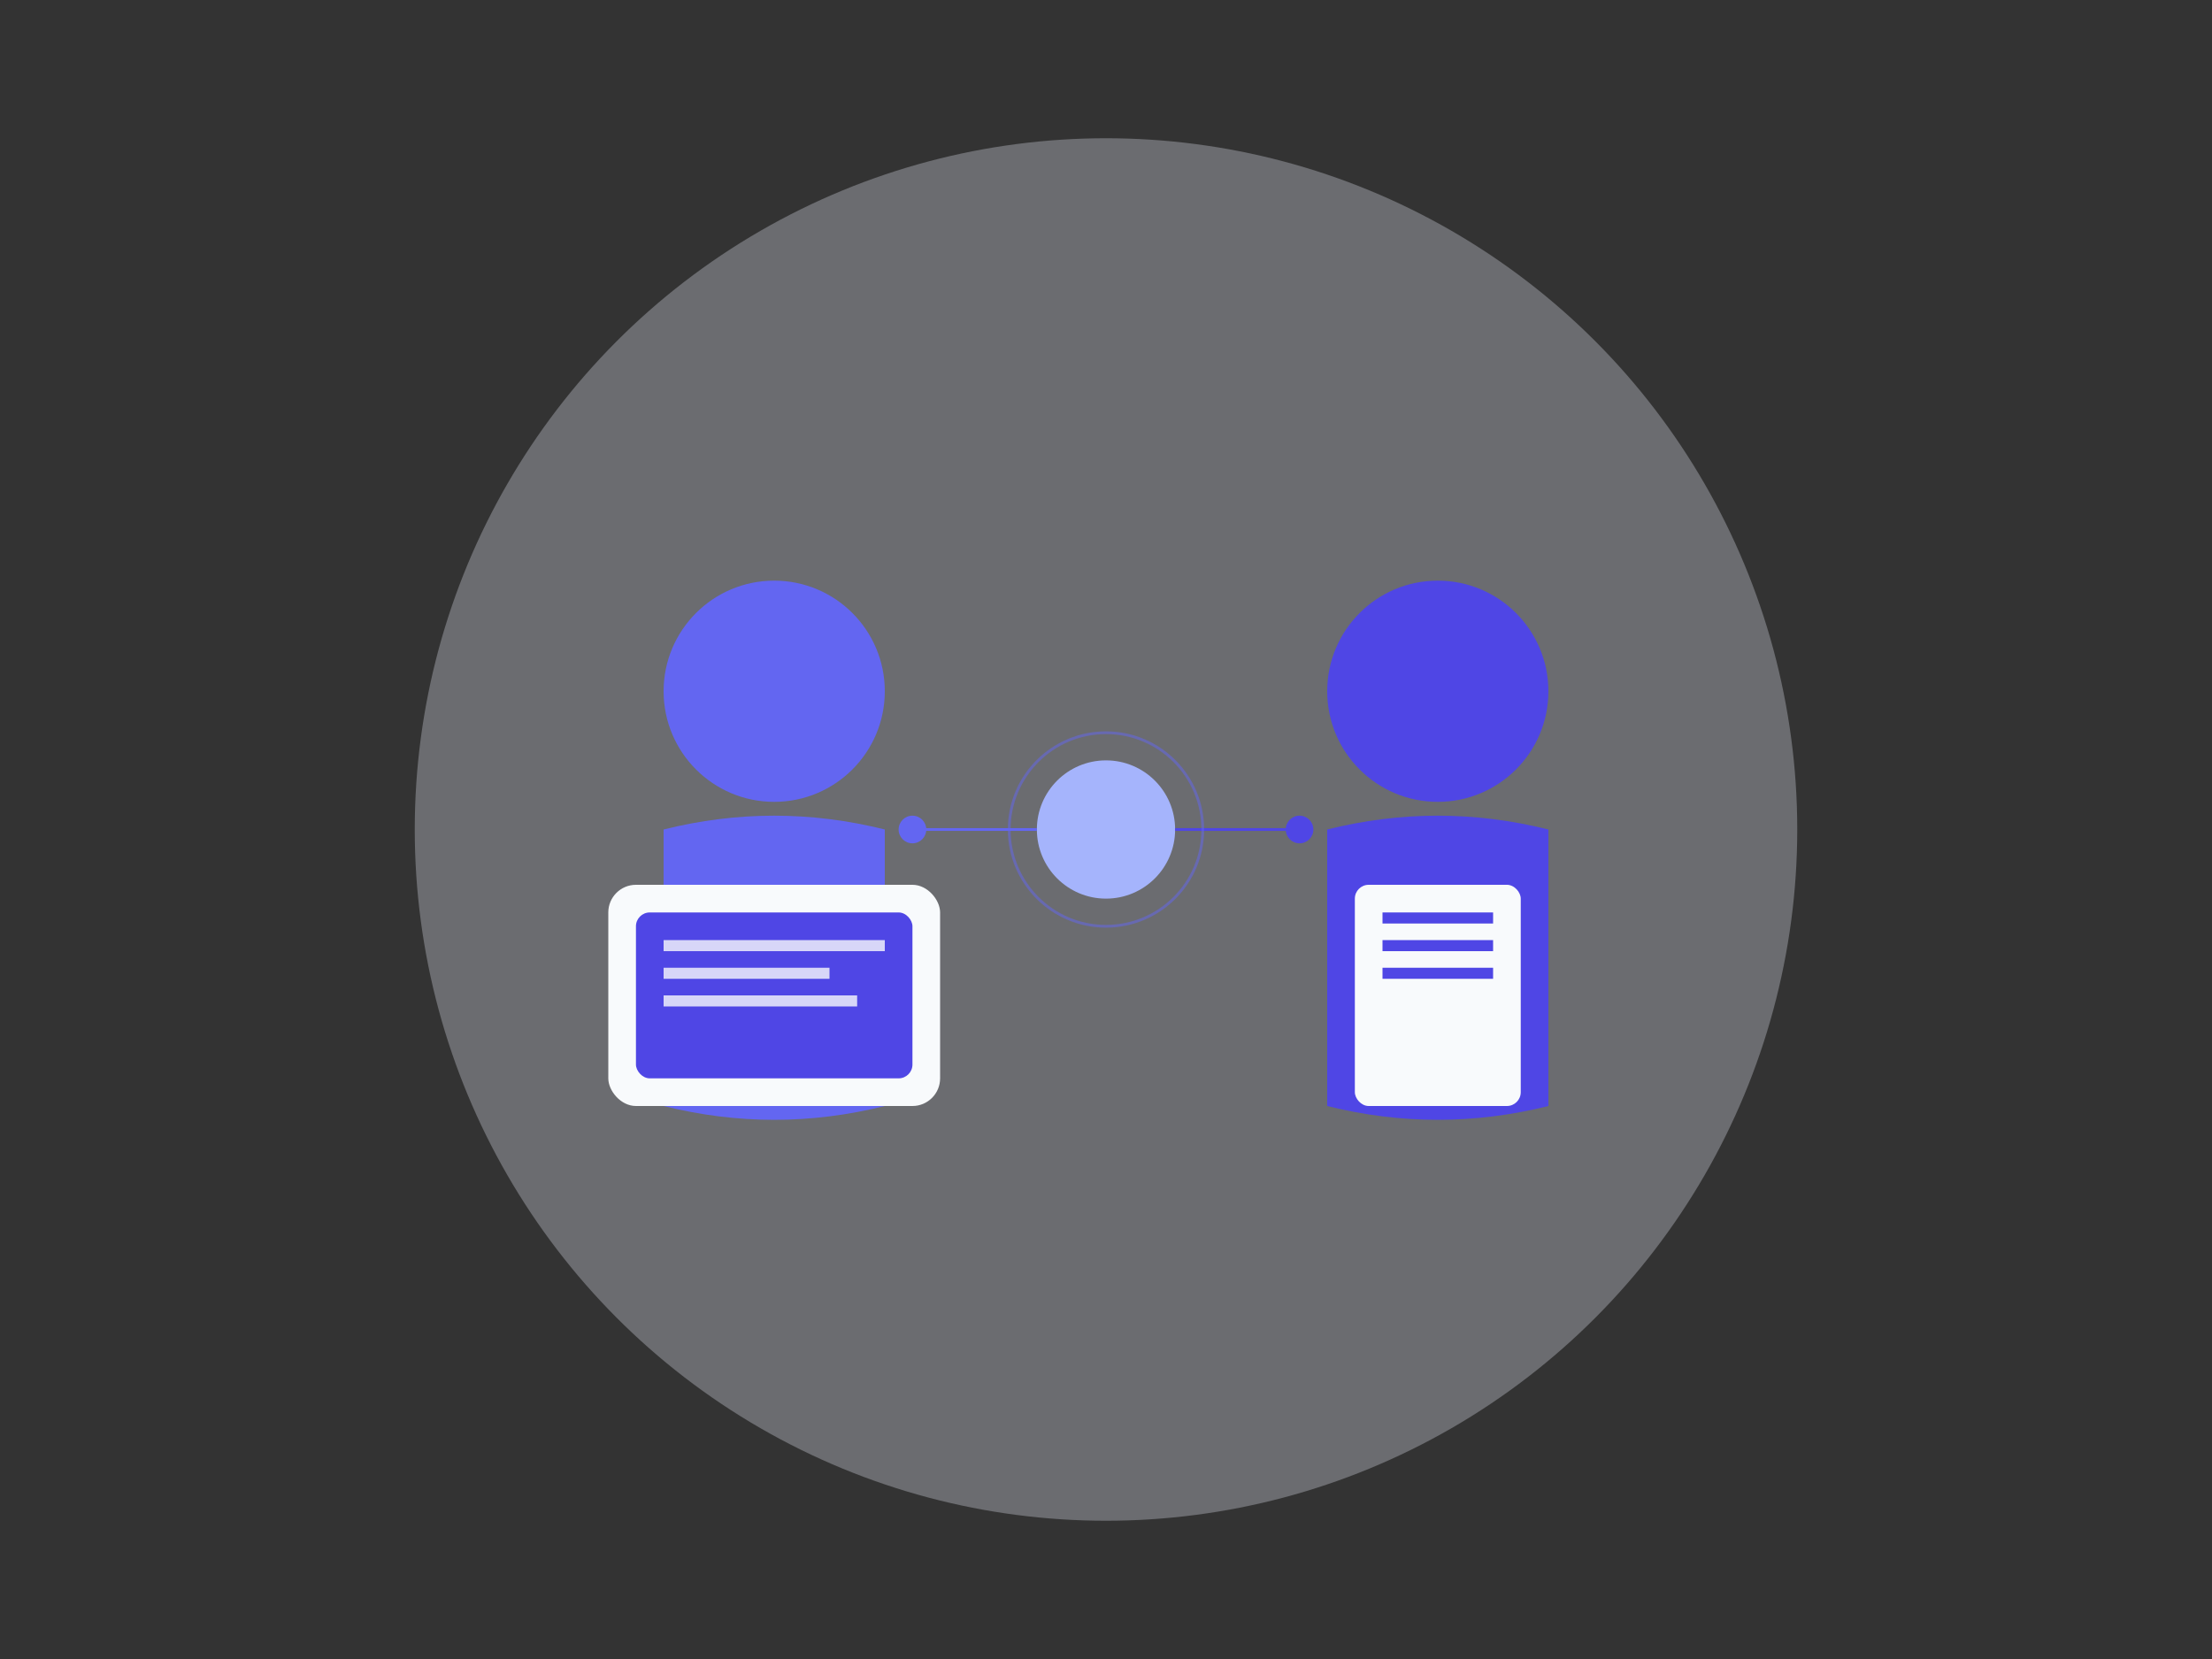 <svg viewBox="0 0 800 600" fill="none" xmlns="http://www.w3.org/2000/svg">
  <rect x="0" y="0" width="800" height="600" fill="#333333" stroke="none"/>
  {/* Background */}
  <circle cx="400" cy="300" r="250" fill="#EEF2FF" opacity="0.3"/>
  
  {/* Left Person (Developer) */}
  <g>
    {/* Head */}
    <circle cx="280" cy="250" r="40" fill="#6366F1"/>
    {/* Body */}
    <path d="M240,300 Q280,290 320,300 L320,400 Q280,410 240,400 Z" fill="#6366F1"/>
    {/* Screen/Device */}
    <rect x="220" y="320" width="120" height="80" rx="10" fill="#F8FAFC"/>
    <rect x="230" y="330" width="100" height="60" rx="5" fill="#4F46E5"/>
    {/* Code Lines */}
    <rect x="240" y="340" width="80" height="4" fill="#F8FAFC" opacity="0.8"/>
    <rect x="240" y="350" width="60" height="4" fill="#F8FAFC" opacity="0.8"/>
    <rect x="240" y="360" width="70" height="4" fill="#F8FAFC" opacity="0.8"/>
  </g>

  {/* Right Person (Client) */}
  <g>
    {/* Head */}
    <circle cx="520" cy="250" r="40" fill="#4F46E5"/>
    {/* Body */}
    <path d="M480,300 Q520,290 560,300 L560,400 Q520,410 480,400 Z" fill="#4F46E5"/>
    {/* Document */}
    <rect x="490" y="320" width="60" height="80" rx="5" fill="#F8FAFC"/>
    <rect x="500" y="330" width="40" height="4" fill="#4F46E5"/>
    <rect x="500" y="340" width="40" height="4" fill="#4F46E5"/>
    <rect x="500" y="350" width="40" height="4" fill="#4F46E5"/>
  </g>

  {/* Central Connection */}
  <g>
    {/* Main Connection Circle */}
    <circle cx="400" cy="300" r="25" fill="#A5B4FC"/>
    
    {/* Connecting Lines */}
    <path d="M330,300 L375,300" stroke="#6366F1" strokeWidth="3"/>
    <path d="M425,300 L470,300" stroke="#4F46E5" strokeWidth="3"/>
    
    {/* Pulse Effect */}
    <circle cx="400" cy="300" r="35" stroke="#6366F1" strokeWidth="2" opacity="0.5">
      <animate
        attributeName="r"
        from="25"
        to="45"
        dur="1.5s"
        repeatCount="indefinite"
      />
      <animate
        attributeName="opacity"
        from="0.5"
        to="0"
        dur="1.5s"
        repeatCount="indefinite"
      />
    </circle>
  </g>

  {/* Connection Dots */}
  <circle cx="330" cy="300" r="5" fill="#6366F1"/>
  <circle cx="470" cy="300" r="5" fill="#4F46E5"/>
</svg>